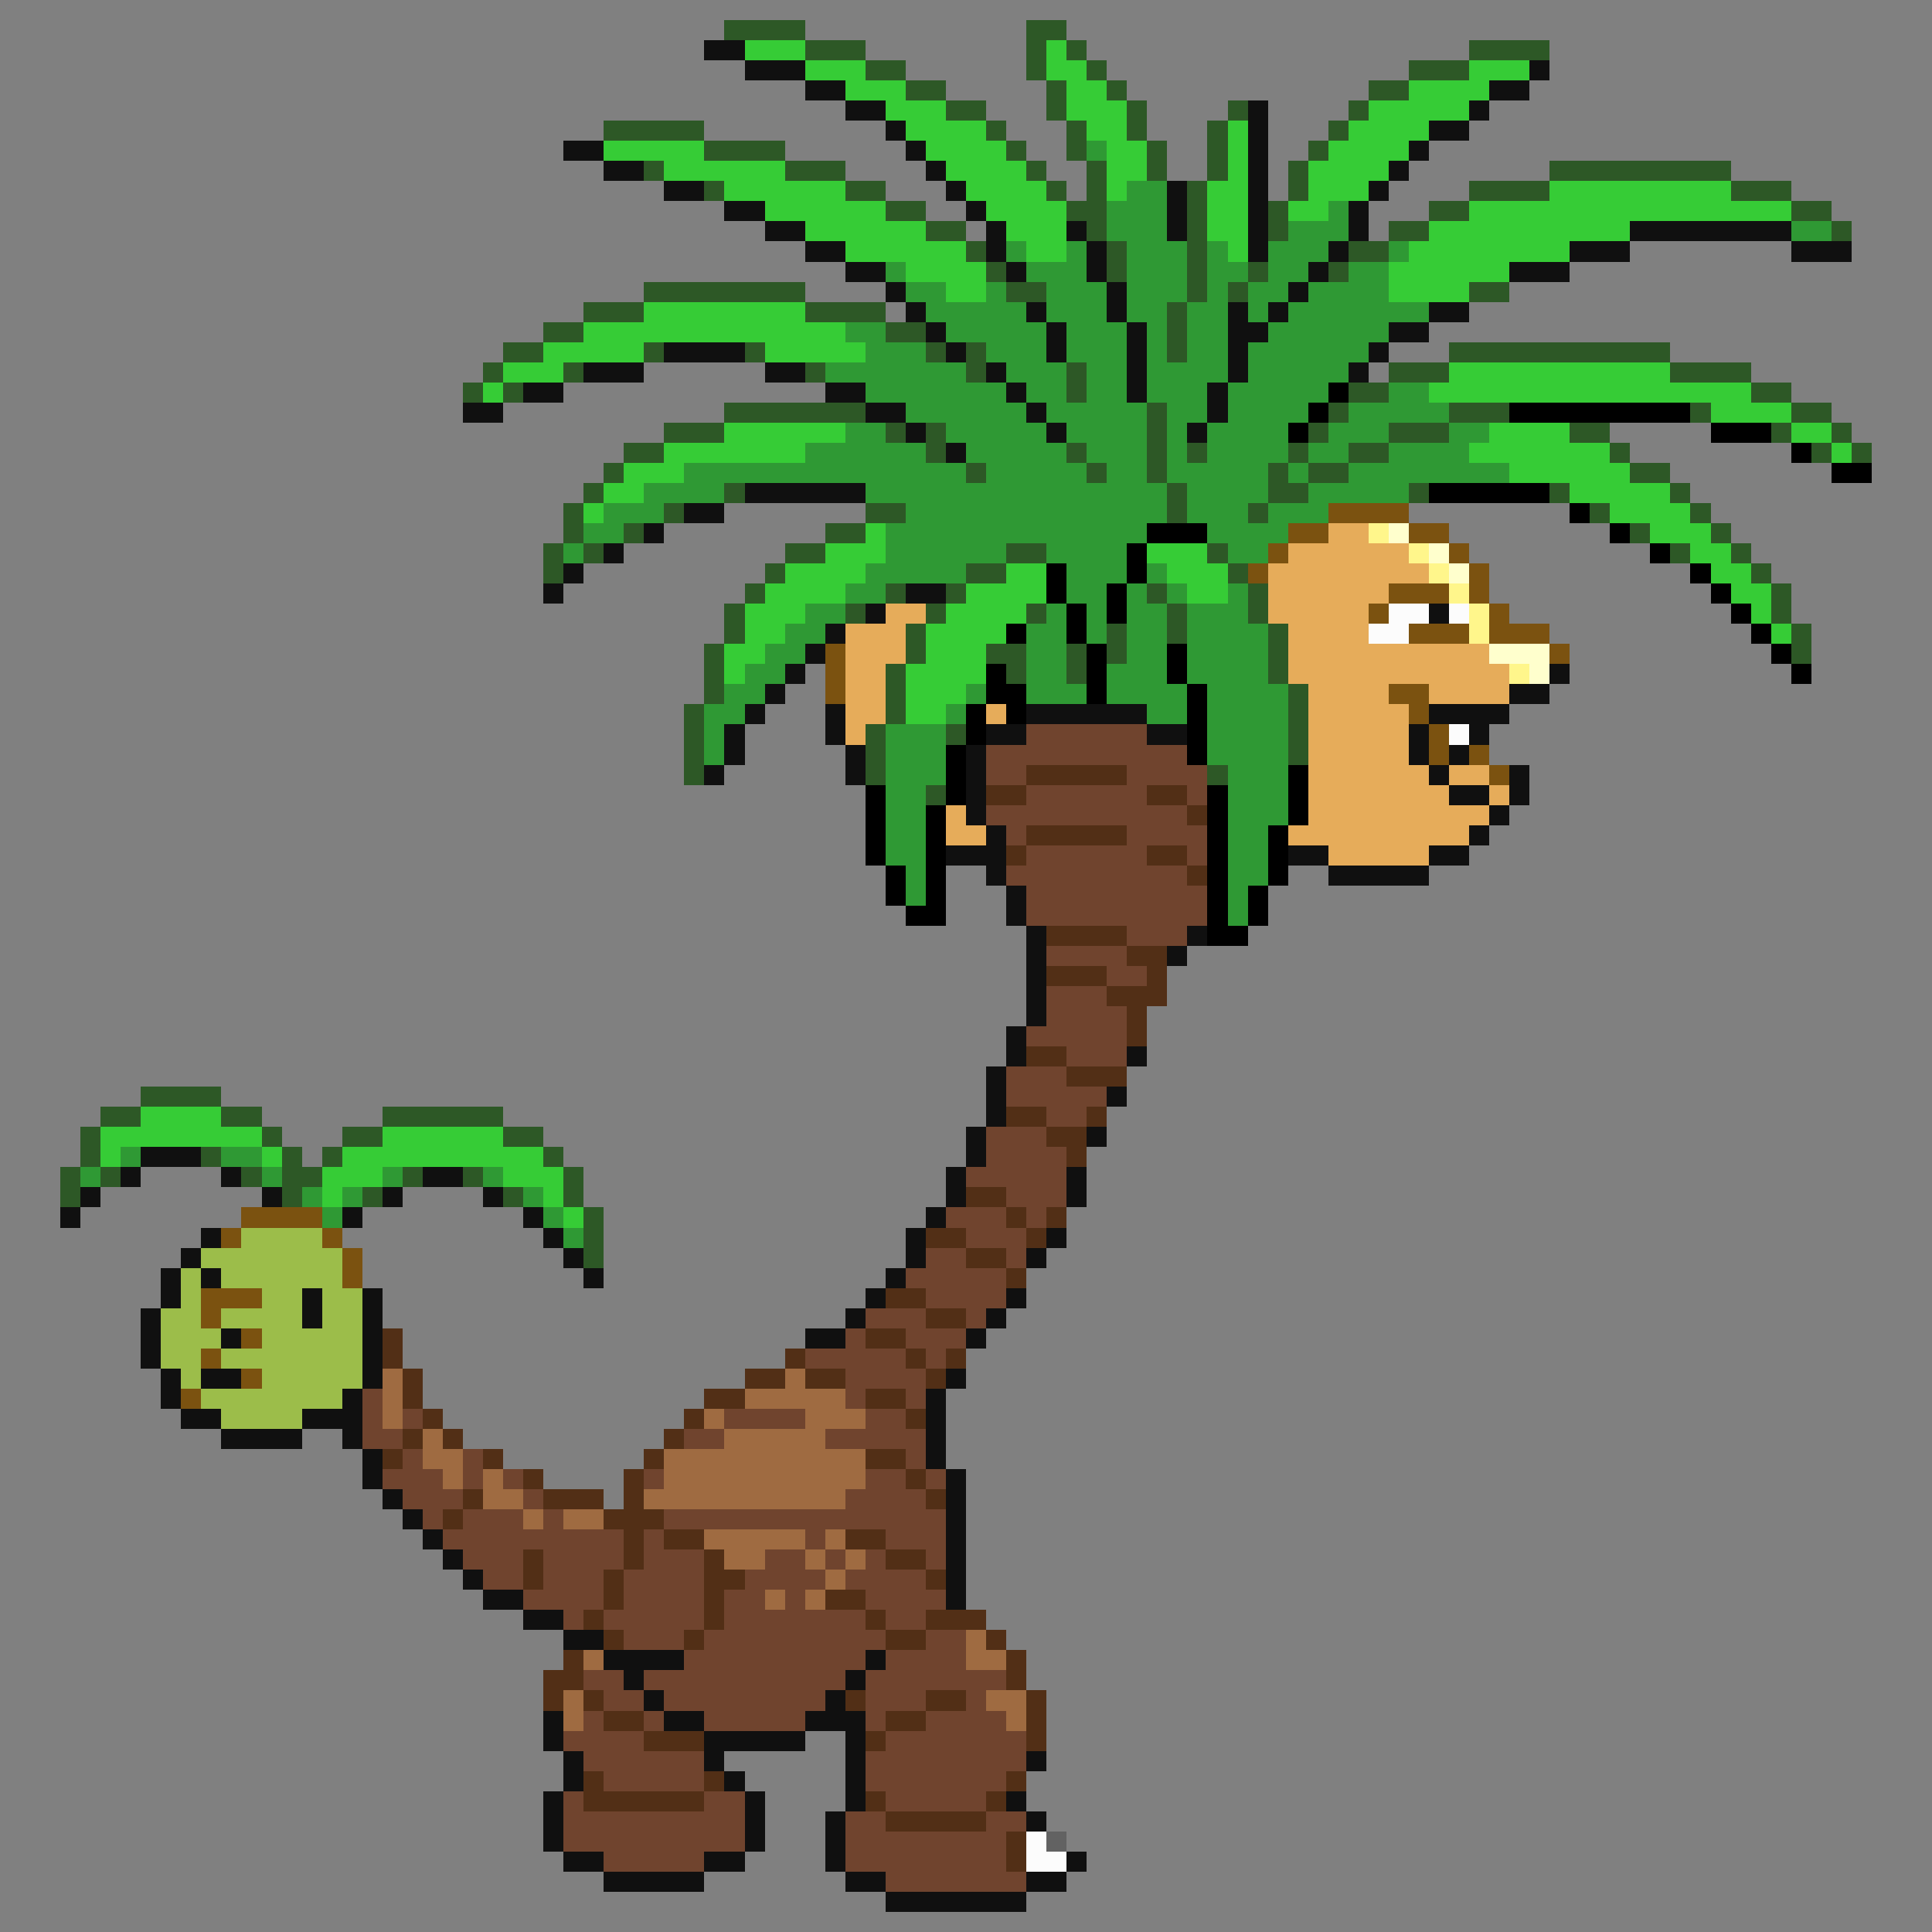 <svg xmlns="http://www.w3.org/2000/svg" viewBox="0 -0.5 96 96" shape-rendering="crispEdges">
<rect x="0" y="-0.5" width="96" height="96" fill="#808080" stroke="none"/>
<path stroke="#2d5826" d="M36 1h4M51 1h2M40 2h3M51 2h1M53 2h1M73 2h4M43 3h2M51 3h1M54 3h1M70 3h3M45 4h2M52 4h1M55 4h1M68 4h2M47 5h2M52 5h1M56 5h1M61 5h1M67 5h1M30 6h5M49 6h1M53 6h1M56 6h1M60 6h1M66 6h1M35 7h4M50 7h1M53 7h1M57 7h1M60 7h1M65 7h1M32 8h1M39 8h3M51 8h1M54 8h1M57 8h1M60 8h1M64 8h1M77 8h9M35 9h1M42 9h2M52 9h1M54 9h1M59 9h1M64 9h1M73 9h4M86 9h3M44 10h2M53 10h2M59 10h1M63 10h1M71 10h2M89 10h2M46 11h2M54 11h1M59 11h1M63 11h1M69 11h2M91 11h1M48 12h1M55 12h1M59 12h1M67 12h2M49 13h1M55 13h1M59 13h1M62 13h1M66 13h1M32 14h8M50 14h2M59 14h1M61 14h1M73 14h2M29 15h3M40 15h4M58 15h1M27 16h2M44 16h2M58 16h1M25 17h2M32 17h1M37 17h1M46 17h1M48 17h1M58 17h1M72 17h11M24 18h1M28 18h1M40 18h1M48 18h1M53 18h1M69 18h3M83 18h4M23 19h1M25 19h1M53 19h1M67 19h2M87 19h2M36 20h7M57 20h1M66 20h1M72 20h3M84 20h1M89 20h2M33 21h3M44 21h1M46 21h1M57 21h1M65 21h1M69 21h3M78 21h2M88 21h1M91 21h1M31 22h2M46 22h1M53 22h1M57 22h1M59 22h1M64 22h1M67 22h2M80 22h1M90 22h1M92 22h1M30 23h1M48 23h1M54 23h1M57 23h1M63 23h1M65 23h2M81 23h2M29 24h1M36 24h1M58 24h1M63 24h2M70 24h1M77 24h1M83 24h1M28 25h1M33 25h1M43 25h2M58 25h1M62 25h1M79 25h1M84 25h1M28 26h1M31 26h1M41 26h2M81 26h1M85 26h1M27 27h1M29 27h1M39 27h2M50 27h2M60 27h1M83 27h1M86 27h1M27 28h1M38 28h1M48 28h2M61 28h1M87 28h1M37 29h1M44 29h1M47 29h1M57 29h1M62 29h1M88 29h1M36 30h1M42 30h1M46 30h1M51 30h1M58 30h1M62 30h1M88 30h1M36 31h1M45 31h1M55 31h1M58 31h1M63 31h1M89 31h1M35 32h1M45 32h1M49 32h2M53 32h1M55 32h1M63 32h1M89 32h1M35 33h1M44 33h1M50 33h1M53 33h1M63 33h1M35 34h1M44 34h1M64 34h1M34 35h1M44 35h1M64 35h1M34 36h1M43 36h1M47 36h1M64 36h1M34 37h1M43 37h1M64 37h1M34 38h1M43 38h1M60 38h1M46 39h1M7 54h4M5 55h2M11 55h2M19 55h6M4 56h1M13 56h1M17 56h2M25 56h2M4 57h1M10 57h1M14 57h1M16 57h1M27 57h1M3 58h1M5 58h1M12 58h1M14 58h2M20 58h1M23 58h1M28 58h1M3 59h1M14 59h1M18 59h1M25 59h1M28 59h1M29 60h1M29 61h1M29 62h1" />
<path stroke="#101010" d="M35 2h2M37 3h3M76 3h1M40 4h2M74 4h2M42 5h2M62 5h1M73 5h1M44 6h1M62 6h1M71 6h2M28 7h2M45 7h1M62 7h1M70 7h1M30 8h2M46 8h1M62 8h1M69 8h1M33 9h2M47 9h1M58 9h1M62 9h1M68 9h1M36 10h2M48 10h1M58 10h1M62 10h1M67 10h1M38 11h2M49 11h1M53 11h1M58 11h1M62 11h1M67 11h1M81 11h8M40 12h2M49 12h1M54 12h1M62 12h1M66 12h1M78 12h3M89 12h3M42 13h2M50 13h1M54 13h1M65 13h1M75 13h3M44 14h1M55 14h1M64 14h1M45 15h1M51 15h1M55 15h1M61 15h1M63 15h1M71 15h2M46 16h1M52 16h1M56 16h1M61 16h2M69 16h2M33 17h4M47 17h1M52 17h1M56 17h1M61 17h1M68 17h1M29 18h3M38 18h2M49 18h1M56 18h1M61 18h1M67 18h1M26 19h2M41 19h2M50 19h1M56 19h1M60 19h1M23 20h2M43 20h2M51 20h1M60 20h1M45 21h1M52 21h1M59 21h1M47 22h1M37 24h6M34 25h2M32 26h1M30 27h1M28 28h1M27 29h1M45 29h2M43 30h1M71 30h1M41 31h1M40 32h1M39 33h1M77 33h1M38 34h1M75 34h2M37 35h1M41 35h1M51 35h6M71 35h4M36 36h1M41 36h1M49 36h2M57 36h2M70 36h1M73 36h1M36 37h1M42 37h1M48 37h1M70 37h1M72 37h1M35 38h1M42 38h1M48 38h1M71 38h1M75 38h1M48 39h1M72 39h2M75 39h1M48 40h1M74 40h1M49 41h1M73 41h1M47 42h3M64 42h2M71 42h2M49 43h1M66 43h5M50 44h1M50 45h1M51 46h1M59 46h1M51 47h1M58 47h1M51 48h1M51 49h1M51 50h1M50 51h1M50 52h1M56 52h1M49 53h1M49 54h1M55 54h1M49 55h1M48 56h1M54 56h1M7 57h3M48 57h1M6 58h1M11 58h1M21 58h2M47 58h1M53 58h1M4 59h1M13 59h1M19 59h1M24 59h1M47 59h1M53 59h1M3 60h1M17 60h1M26 60h1M46 60h1M10 61h1M27 61h1M45 61h1M52 61h1M9 62h1M28 62h1M45 62h1M51 62h1M8 63h1M10 63h1M29 63h1M44 63h1M8 64h1M15 64h1M18 64h1M43 64h1M50 64h1M7 65h1M15 65h1M18 65h1M42 65h1M49 65h1M7 66h1M11 66h1M18 66h1M40 66h2M48 66h1M7 67h1M18 67h1M8 68h1M10 68h2M18 68h1M47 68h1M8 69h1M17 69h1M46 69h1M9 70h2M15 70h3M46 70h1M11 71h4M17 71h1M46 71h1M18 72h1M46 72h1M18 73h1M47 73h1M19 74h1M47 74h1M20 75h1M47 75h1M21 76h1M47 76h1M22 77h1M47 77h1M23 78h1M47 78h1M24 79h2M47 79h1M26 80h2M28 81h2M30 82h4M43 82h1M31 83h1M42 83h1M32 84h1M41 84h1M27 85h1M33 85h2M40 85h3M27 86h1M35 86h5M42 86h1M28 87h1M35 87h1M42 87h1M51 87h1M28 88h1M36 88h1M42 88h1M27 89h1M37 89h1M42 89h1M50 89h1M27 90h1M37 90h1M41 90h1M51 90h1M27 91h1M37 91h1M41 91h1M28 92h2M35 92h2M41 92h1M53 92h1M30 93h5M42 93h2M51 93h2M44 94h7" />
<path stroke="#36cc36" d="M37 2h3M52 2h1M40 3h3M52 3h2M73 3h3M42 4h3M53 4h2M70 4h4M44 5h3M53 5h3M68 5h5M45 6h4M54 6h2M61 6h1M67 6h4M30 7h5M46 7h4M55 7h2M61 7h1M66 7h4M33 8h6M47 8h4M55 8h2M61 8h1M65 8h4M36 9h6M48 9h4M55 9h1M60 9h2M65 9h3M77 9h9M38 10h6M49 10h4M60 10h2M64 10h2M73 10h16M40 11h6M50 11h3M60 11h2M71 11h10M42 12h6M51 12h2M61 12h1M70 12h8M45 13h4M69 13h6M47 14h2M69 14h4M32 15h8M29 16h13M27 17h5M38 17h5M25 18h3M72 18h11M24 19h1M71 19h16M85 20h4M36 21h6M74 21h4M89 21h2M33 22h7M73 22h7M91 22h1M31 23h3M75 23h6M30 24h2M78 24h5M29 25h1M80 25h4M43 26h1M82 26h3M41 27h3M57 27h3M84 27h2M39 28h4M50 28h2M58 28h3M85 28h2M38 29h4M48 29h4M59 29h2M86 29h2M37 30h3M47 30h4M87 30h1M37 31h2M46 31h4M88 31h1M36 32h2M46 32h3M36 33h1M45 33h4M45 34h3M45 35h2M7 55h4M5 56h8M19 56h6M5 57h1M13 57h1M17 57h10M16 58h3M25 58h3M16 59h1M27 59h1M28 60h1" />
<path stroke="#2f9934" d="M54 7h1M56 9h2M55 10h3M66 10h1M55 11h3M64 11h3M89 11h2M50 12h1M53 12h1M56 12h3M60 12h1M63 12h3M69 12h1M44 13h1M51 13h3M56 13h3M60 13h2M63 13h2M67 13h2M45 14h2M49 14h1M52 14h3M56 14h3M60 14h1M62 14h2M65 14h4M46 15h5M52 15h3M56 15h2M59 15h2M62 15h1M64 15h7M42 16h2M47 16h5M53 16h3M57 16h1M59 16h2M63 16h6M43 17h3M49 17h3M53 17h3M57 17h1M59 17h2M62 17h6M41 18h7M50 18h3M54 18h2M57 18h4M62 18h5M43 19h7M51 19h2M54 19h2M57 19h3M61 19h5M69 19h2M45 20h6M52 20h5M58 20h2M61 20h4M67 20h5M42 21h2M47 21h5M53 21h4M58 21h1M60 21h4M66 21h3M72 21h2M40 22h6M48 22h5M54 22h3M58 22h1M60 22h4M65 22h2M69 22h4M34 23h14M49 23h5M55 23h2M58 23h5M64 23h1M67 23h8M32 24h4M43 24h15M59 24h4M65 24h5M30 25h3M45 25h13M59 25h3M63 25h3M29 26h2M44 26h13M60 26h4M28 27h1M44 27h6M52 27h4M61 27h2M43 28h5M53 28h3M57 28h1M42 29h2M53 29h2M56 29h1M58 29h1M61 29h1M40 30h2M52 30h1M54 30h1M56 30h2M59 30h3M39 31h2M51 31h2M54 31h1M56 31h2M59 31h4M38 32h2M51 32h2M56 32h2M59 32h4M37 33h2M51 33h2M55 33h3M59 33h4M36 34h2M48 34h1M51 34h3M55 34h4M60 34h4M35 35h2M47 35h1M57 35h2M60 35h4M35 36h1M44 36h3M60 36h4M35 37h1M44 37h3M60 37h4M44 38h3M61 38h3M44 39h2M61 39h3M44 40h2M61 40h3M44 41h2M61 41h2M44 42h2M61 42h2M45 43h1M61 43h2M45 44h1M61 44h1M61 45h1M6 57h1M11 57h2M4 58h1M13 58h1M19 58h1M24 58h1M15 59h1M17 59h1M26 59h1M16 60h1M27 60h1M28 61h1" />
<path stroke="#000000" d="M66 19h1M65 20h1M75 20h9M64 21h1M85 21h3M89 22h1M91 23h2M71 24h6M78 25h1M57 26h3M80 26h1M56 27h1M82 27h1M52 28h1M56 28h1M84 28h1M52 29h1M55 29h1M85 29h1M53 30h1M55 30h1M86 30h1M50 31h1M53 31h1M87 31h1M54 32h1M58 32h1M88 32h1M49 33h1M54 33h1M58 33h1M89 33h1M49 34h2M54 34h1M59 34h1M48 35h1M50 35h1M59 35h1M48 36h1M59 36h1M47 37h1M59 37h1M47 38h1M64 38h1M43 39h1M47 39h1M60 39h1M64 39h1M43 40h1M46 40h1M60 40h1M64 40h1M43 41h1M46 41h1M60 41h1M63 41h1M43 42h1M46 42h1M60 42h1M63 42h1M44 43h1M46 43h1M60 43h1M63 43h1M44 44h1M46 44h1M60 44h1M62 44h1M45 45h2M60 45h1M62 45h1M60 46h2" />
<path stroke="#7b5210" d="M66 25h4M64 26h2M70 26h2M63 27h1M72 27h1M62 28h1M73 28h1M69 29h3M73 29h1M68 30h1M74 30h1M70 31h3M74 31h3M41 32h1M77 32h1M41 33h1M41 34h1M69 34h2M70 35h1M71 36h1M71 37h1M73 37h1M74 38h1M12 60h4M11 61h1M16 61h1M17 62h1M17 63h1M10 64h3M10 65h1M12 66h1M10 67h1M12 68h1M9 69h1" />
<path stroke="#e6ac5a" d="M66 26h2M64 27h6M63 28h8M63 29h6M44 30h2M63 30h5M42 31h3M64 31h4M42 32h3M64 32h10M42 33h2M64 33h11M42 34h2M65 34h4M71 34h4M42 35h2M49 35h1M65 35h5M42 36h1M65 36h5M65 37h5M65 38h6M72 38h2M65 39h7M74 39h1M47 40h1M65 40h9M47 41h2M64 41h9M66 42h5" />
<path stroke="#fff68b" d="M68 26h1M70 27h1M71 28h1M72 29h1M73 30h1M73 31h1M75 33h1" />
<path stroke="#ffffcd" d="M69 26h1M71 27h1M72 28h1M74 32h3M76 33h1" />
<path stroke="#fcfcfc" d="M69 30h2M72 30h1M68 31h2M72 36h1M51 91h1M51 92h2" />
<path stroke="#70442e" d="M51 36h6M49 37h10M49 38h2M56 38h4M51 39h6M59 39h1M49 40h10M50 41h1M56 41h4M51 42h6M59 42h1M50 43h9M51 44h9M51 45h9M56 46h3M52 47h4M55 48h2M52 49h3M52 50h4M51 51h5M53 52h3M50 53h3M50 54h5M52 55h2M49 56h3M49 57h4M48 58h5M50 59h3M47 60h3M51 60h1M48 61h3M46 62h2M50 62h1M45 63h5M46 64h4M43 65h3M48 65h1M42 66h1M45 66h3M40 67h5M46 67h1M42 68h4M18 69h1M42 69h1M45 69h1M18 70h1M20 70h1M36 70h4M43 70h2M18 71h2M34 71h2M41 71h5M20 72h1M23 72h1M45 72h1M19 73h3M23 73h1M25 73h1M32 73h1M43 73h2M46 73h1M20 74h3M26 74h1M42 74h4M21 75h1M23 75h3M27 75h1M33 75h14M22 76h9M32 76h1M40 76h1M44 76h3M23 77h3M27 77h4M32 77h3M38 77h2M41 77h1M43 77h1M46 77h1M24 78h2M27 78h3M31 78h4M37 78h4M42 78h4M26 79h4M31 79h4M36 79h2M39 79h1M43 79h4M28 80h1M30 80h5M36 80h7M44 80h2M31 81h3M35 81h9M46 81h2M34 82h9M44 82h4M29 83h2M32 83h10M43 83h7M30 84h2M33 84h8M43 84h3M48 84h1M29 85h1M32 85h1M35 85h5M43 85h1M46 85h4M28 86h4M44 86h7M29 87h6M43 87h8M30 88h5M43 88h7M28 89h1M35 89h2M44 89h5M28 90h9M42 90h2M49 90h2M28 91h9M42 91h8M30 92h5M42 92h8M44 93h7" />
<path stroke="#522f16" d="M51 38h5M49 39h2M57 39h2M59 40h1M51 41h5M50 42h1M57 42h2M59 43h1M52 46h4M56 47h2M52 48h3M57 48h1M55 49h3M56 50h1M56 51h1M51 52h2M53 53h3M50 55h2M54 55h1M52 56h2M53 57h1M48 59h2M50 60h1M52 60h1M46 61h2M51 61h1M48 62h2M50 63h1M44 64h2M46 65h2M19 66h1M43 66h2M19 67h1M39 67h1M45 67h1M47 67h1M20 68h1M37 68h2M40 68h2M46 68h1M20 69h1M35 69h2M43 69h2M21 70h1M34 70h1M45 70h1M20 71h1M22 71h1M33 71h1M19 72h1M24 72h1M32 72h1M43 72h2M26 73h1M31 73h1M45 73h1M23 74h1M27 74h3M31 74h1M46 74h1M22 75h1M30 75h3M31 76h1M33 76h2M42 76h2M26 77h1M31 77h1M35 77h1M44 77h2M26 78h1M30 78h1M35 78h2M46 78h1M30 79h1M35 79h1M41 79h2M29 80h1M35 80h1M43 80h1M46 80h3M30 81h1M34 81h1M44 81h2M49 81h1M28 82h1M50 82h1M27 83h2M50 83h1M27 84h1M29 84h1M42 84h1M46 84h2M51 84h1M30 85h2M44 85h2M51 85h1M32 86h3M43 86h1M51 86h1M29 88h1M35 88h1M50 88h1M29 89h6M43 89h1M49 89h1M44 90h5M50 91h1M50 92h1" />
<path stroke="#9cbd4a" d="M12 61h4M10 62h7M9 63h1M11 63h6M9 64h1M13 64h2M16 64h2M8 65h2M11 65h4M16 65h2M8 66h3M13 66h5M8 67h2M11 67h7M9 68h1M13 68h5M10 69h7M11 70h4" />
<path stroke="#9f6b41" d="M19 68h1M39 68h1M19 69h1M37 69h5M19 70h1M35 70h1M40 70h3M21 71h1M36 71h5M21 72h2M33 72h10M22 73h1M24 73h1M33 73h10M24 74h2M32 74h10M26 75h1M28 75h2M35 76h5M41 76h1M36 77h2M40 77h1M42 77h1M41 78h1M38 79h1M40 79h1M48 81h1M29 82h1M48 82h2M28 84h1M49 84h2M28 85h1M50 85h1" />
<path stroke="#626262" d="M52 91h1" />
</svg>